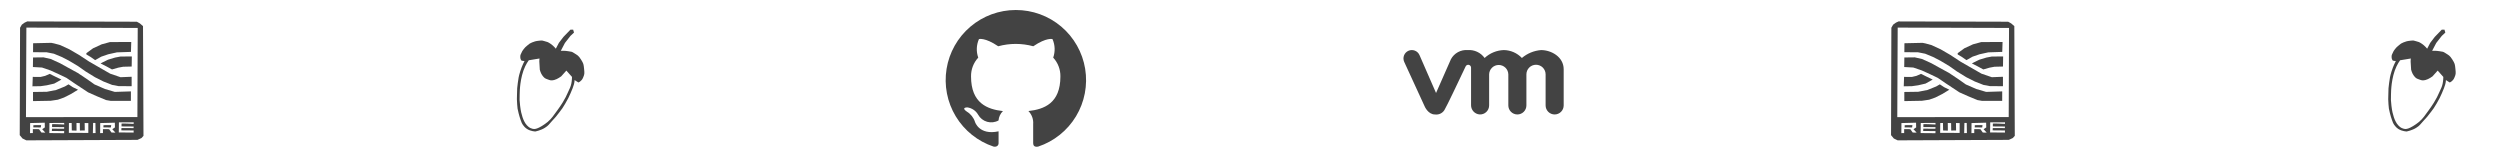 <svg width="749" height="48" viewBox="0 0 749 48" fill="none" xmlns="http://www.w3.org/2000/svg">
<path fill-rule="evenodd" clip-rule="evenodd" d="M6.011 8.304L6.544 7.381L7.401 6.766L8.16 6.42L40.998 6.507L41.893 7.002L42.845 7.821L42.987 40.707L42.39 41.355L41.198 41.907L7.891 42.046L6.737 41.489L5.91 40.489L6.011 8.304ZM7.783 35.091L41.166 35.068L41.261 8.372L7.902 8.27L7.783 35.091V35.091ZM14.778 39.867L19.212 39.906L19.233 39.275L15.538 39.241L15.575 38.553L19.203 38.568L19.233 38.092L15.6 38.062C15.6 38.062 15.591 37.304 15.6 37.213C15.61 37.122 19.237 37.304 19.237 37.304L19.227 36.828L14.815 36.845L14.778 39.867V39.867ZM35.59 39.679L40.025 39.719L40.046 39.087L36.35 39.054L36.387 38.366L40.016 38.381L40.045 37.905L36.412 37.875C36.412 37.875 36.403 37.117 36.413 37.025C36.422 36.934 40.049 37.117 40.049 37.117L40.04 36.64L35.628 36.658L35.59 39.679V39.679ZM20.651 36.861L20.628 39.798L26.46 39.825L26.464 36.873L25.367 36.858L25.398 39.079L23.936 39.107L23.906 36.879L22.912 36.845L22.934 39.135L21.509 39.09L21.468 36.852L20.651 36.861H20.651ZM27.893 36.844L27.823 39.879L28.64 39.866C28.64 39.866 28.611 36.896 28.588 36.848C28.564 36.801 27.893 36.844 27.893 36.844V36.844ZM9.025 36.871L8.999 39.881L9.842 39.862L9.84 38.679L11.685 38.703L12.406 39.715L13.578 39.724L12.642 38.718L13.439 38.168L13.402 36.757L9.025 36.871ZM30.025 36.871L29.999 39.881L30.842 39.862L30.84 38.679L32.685 38.703L33.406 39.715L34.578 39.724L33.642 38.718L34.439 38.168L34.402 36.757L30.025 36.871Z" fill="#434343"/>
<path fill-rule="evenodd" clip-rule="evenodd" d="M9.888 27.556L14.039 27.497L16.82 26.959L19.448 25.901L20.532 25.267L21.816 26.118L23.377 26.88L21.24 28.175L19.164 29.223L17.337 29.87L15.181 30.192L9.892 30.289L9.888 27.556ZM9.816 23.036L12.155 23.053L13.527 22.727L14.898 22.131L16.621 22.984L18.392 23.84L16.255 25.04L14.025 25.554L12.16 25.82L9.719 25.858L9.816 23.036Z" fill="#434343"/>
<path fill-rule="evenodd" clip-rule="evenodd" d="M9.859 20.079L12.583 20.231L15.134 21.107L17.686 22.269L19.914 23.332L22.199 24.894L24.389 26.341L26.407 27.672L29.081 28.857L31.785 29.98L33.214 30.228L39.213 30.227L39.221 27.381L34.403 27.533L31.462 26.668L28.33 25.303L25.871 23.574L23.241 21.826L20.545 20.356L17.971 18.933L15.209 17.684L13.032 17.184L9.9 17.219L9.859 20.079Z" fill="#434343"/>
<path fill-rule="evenodd" clip-rule="evenodd" d="M9.902 15.645L13.935 15.655L16.144 16.093L18.486 17.064L20.638 18.168L23.381 19.806L25.59 21.368L28.465 23.139L30.998 24.415L33.607 25.443L35.549 25.805L39.442 25.823L39.44 22.997L36.115 23.131L33.022 22.074L30.062 20.382L26.719 18.459L23.645 16.441L20.762 14.768L18.04 13.51L16.216 13.01L15.361 12.836L9.92 12.956L9.902 15.645Z" fill="#434343"/>
<path fill-rule="evenodd" clip-rule="evenodd" d="M39.451 19.934L39.494 16.907L36.074 16.943L34.479 17.247L32.383 17.876L30.749 18.676L30.134 19.018L31.845 19.872L33.559 20.805L35.444 20.267L36.892 19.997L39.451 19.934ZM39.233 15.546L39.324 12.574L35.595 12.592L32.924 12.61L30.463 13.277L27.869 14.476L25.87 15.941L25.884 16.318L27.141 17.061L28.512 18.013L30.34 16.975L32.416 16.264L35.044 15.685L39.233 15.546ZM10.004 37.501L9.984 38.168L12.224 38.185L12.319 37.493L10.004 37.501ZM31.003 37.501L30.984 38.168L33.224 38.185L33.319 37.493L31.003 37.501Z" fill="#434343"/>
<path fill-rule="evenodd" clip-rule="evenodd" d="M566.655 8.304L567.188 7.381L568.045 6.766L568.805 6.42L601.643 6.507L602.538 7.002L603.49 7.821L603.631 40.707L603.035 41.355L601.843 41.907L568.535 42.046L567.382 41.489L566.555 40.489L566.655 8.304ZM568.427 35.091L601.81 35.068L601.905 8.372L568.547 8.27L568.427 35.091V35.091ZM575.422 39.867L579.857 39.906L579.878 39.275L576.182 39.241L576.219 38.553L579.848 38.568L579.877 38.092L576.244 38.062C576.244 38.062 576.235 37.304 576.245 37.213C576.254 37.122 579.881 37.304 579.881 37.304L579.872 36.828L575.46 36.845L575.422 39.867V39.867ZM596.235 39.679L600.67 39.719L600.69 39.087L596.995 39.054L597.031 38.366L600.66 38.381L600.69 37.905L597.057 37.875C597.057 37.875 597.048 37.117 597.057 37.025C597.067 36.934 600.694 37.117 600.694 37.117L600.684 36.64L596.272 36.658L596.235 39.679V39.679ZM581.295 36.861L581.272 39.798L587.105 39.825L587.109 36.873L586.011 36.858L586.043 39.079L584.58 39.107L584.551 36.879L583.557 36.845L583.579 39.135L582.153 39.09L582.113 36.852L581.296 36.861H581.295ZM588.537 36.844L588.467 39.879L589.284 39.866C589.284 39.866 589.256 36.896 589.232 36.848C589.208 36.801 588.537 36.844 588.537 36.844V36.844ZM569.67 36.871L569.644 39.881L570.487 39.862L570.485 38.679L572.329 38.703L573.051 39.715L574.222 39.724L573.287 38.718L574.084 38.168L574.046 36.757L569.67 36.871ZM590.67 36.871L590.644 39.881L591.487 39.862L591.485 38.679L593.329 38.703L594.051 39.715L595.222 39.724L594.287 38.718L595.084 38.168L595.046 36.757L590.67 36.871Z" fill="#434343"/>
<path fill-rule="evenodd" clip-rule="evenodd" d="M570.532 27.556L574.684 27.497L577.464 26.959L580.092 25.901L581.177 25.267L582.46 26.118L584.022 26.88L581.884 28.175L579.808 29.223L577.982 29.87L575.826 30.192L570.537 30.289L570.532 27.556ZM570.461 23.036L572.8 23.053L574.171 22.727L575.542 22.131L577.265 22.984L579.036 23.84L576.9 25.04L574.67 25.554L572.805 25.82L570.363 25.858L570.461 23.036Z" fill="#434343"/>
<path fill-rule="evenodd" clip-rule="evenodd" d="M570.504 20.079L573.227 20.231L575.779 21.107L578.331 22.269L580.558 23.332L582.843 24.894L585.033 26.341L587.052 27.672L589.726 28.857L592.43 29.98L593.858 30.228L599.858 30.227L599.865 27.381L595.047 27.533L592.107 26.668L588.975 25.303L586.515 23.574L583.885 21.826L581.19 20.356L578.616 18.933L575.853 17.684L573.677 17.184L570.545 17.219L570.504 20.079Z" fill="#434343"/>
<path fill-rule="evenodd" clip-rule="evenodd" d="M570.547 15.645L574.58 15.655L576.789 16.093L579.131 17.064L581.283 18.168L584.025 19.806L586.234 21.368L589.11 23.139L591.642 24.415L594.251 25.443L596.194 25.805L600.086 25.823L600.084 22.997L596.76 23.131L593.666 22.074L590.706 20.382L587.363 18.459L584.29 16.441L581.407 14.768L578.685 13.51L576.861 13.01L576.005 12.836L570.565 12.956L570.547 15.645Z" fill="#434343"/>
<path fill-rule="evenodd" clip-rule="evenodd" d="M600.095 19.934L600.139 16.907L596.718 16.943L595.123 17.247L593.028 17.876L591.394 18.676L590.778 19.018L592.49 19.872L594.204 20.805L596.089 20.267L597.536 19.997L600.095 19.934ZM599.878 15.546L599.968 12.574L596.239 12.592L593.568 12.61L591.107 13.277L588.513 14.476L586.514 15.941L586.529 16.318L587.786 17.061L589.157 18.013L590.985 16.975L593.06 16.264L595.688 15.685L599.878 15.546ZM570.648 37.501L570.629 38.168L572.868 38.185L572.963 37.493L570.648 37.501ZM591.648 37.501L591.629 38.168L593.868 38.185L593.963 37.493L591.648 37.501Z" fill="#434343"/>
<path fill-rule="evenodd" clip-rule="evenodd" d="M304.318 3C299.332 3.001 294.509 4.775 290.712 8.006C286.915 11.237 284.391 15.713 283.592 20.634C282.793 25.555 283.77 30.6 286.35 34.866C288.93 39.133 292.943 42.342 297.673 43.92C298.723 44.115 299.173 43.47 299.173 42.915V39.345C293.338 40.605 292.108 36.525 292.108 36.525C291.697 35.239 290.834 34.147 289.678 33.45C287.773 32.16 289.828 32.175 289.828 32.175C290.493 32.269 291.128 32.514 291.684 32.891C292.241 33.268 292.704 33.767 293.038 34.35C293.619 35.392 294.59 36.161 295.737 36.487C296.885 36.813 298.115 36.671 299.158 36.09C299.242 35.026 299.711 34.029 300.478 33.285C295.828 32.745 290.923 30.945 290.923 22.905C290.889 20.817 291.662 18.796 293.083 17.265C292.44 15.456 292.515 13.47 293.293 11.715C293.293 11.715 295.048 11.145 299.068 13.86C302.505 12.922 306.13 12.922 309.568 13.86C313.573 11.145 315.328 11.715 315.328 11.715C316.105 13.47 316.18 15.456 315.538 17.265C316.958 18.796 317.732 20.817 317.698 22.905C317.698 30.975 312.793 32.745 308.113 33.27C308.614 33.778 309 34.388 309.246 35.058C309.492 35.728 309.591 36.443 309.538 37.155V42.915C309.538 43.605 309.913 44.13 311.038 43.92C315.773 42.34 319.79 39.124 322.37 34.85C324.949 30.576 325.921 25.523 325.113 20.597C324.304 15.671 321.766 11.194 317.955 7.969C314.145 4.745 309.31 2.983 304.318 3V3Z" fill="#434343"/>
<g clip-path="url(#clip0_608_3862)">
<path d="M468.479 25.154V20.754C468.479 17.031 464.756 15.002 461.711 15.002C459.592 15.167 457.578 15.996 455.957 17.37C455.258 16.634 454.419 16.044 453.489 15.637C452.559 15.23 451.557 15.014 450.542 15C448.402 15.073 446.36 15.915 444.789 17.37C444.217 16.573 443.45 15.937 442.561 15.522C441.672 15.107 440.692 14.927 439.713 15C438.703 14.922 437.692 15.139 436.802 15.624C435.913 16.109 435.183 16.842 434.702 17.733L430.238 27.861L425.279 16.5C425.014 15.894 424.52 15.418 423.906 15.175C423.291 14.931 422.605 14.941 421.997 15.201C421.689 15.333 421.411 15.525 421.178 15.766C420.946 16.007 420.764 16.292 420.644 16.605C420.523 16.918 420.467 17.251 420.478 17.586C420.489 17.92 420.567 18.25 420.707 18.554L426.852 31.922C426.852 31.922 427.868 34.292 429.897 34.292C430.521 34.384 431.157 34.268 431.708 33.962C432.258 33.657 432.693 33.178 432.944 32.6C433.412 31.895 436.965 24.425 439.106 19.895C439.189 19.72 439.329 19.579 439.503 19.494C439.677 19.41 439.874 19.387 440.063 19.429C440.252 19.472 440.42 19.578 440.541 19.729C440.662 19.88 440.727 20.067 440.727 20.261V31.491C440.718 32.19 440.974 32.866 441.442 33.385C441.911 33.903 442.559 34.225 443.255 34.286C443.625 34.31 443.996 34.259 444.345 34.134C444.694 34.01 445.014 33.815 445.285 33.561C445.555 33.308 445.771 33.002 445.919 32.662C446.066 32.322 446.142 31.955 446.142 31.584V22.277C446.16 21.525 446.47 20.81 447.008 20.285C447.545 19.76 448.267 19.465 449.019 19.465C449.77 19.465 450.492 19.76 451.03 20.285C451.567 20.81 451.878 21.525 451.895 22.277V31.584C451.895 32.302 452.18 32.991 452.688 33.499C453.196 34.007 453.884 34.292 454.602 34.292C455.32 34.292 456.009 34.007 456.517 33.499C457.025 32.991 457.31 32.302 457.31 31.584V22.277C457.31 21.514 457.613 20.782 458.153 20.242C458.692 19.703 459.424 19.4 460.187 19.4C460.95 19.4 461.682 19.703 462.221 20.242C462.761 20.782 463.064 21.514 463.064 22.277V31.584C463.064 32.302 463.349 32.991 463.857 33.499C464.365 34.007 465.053 34.292 465.771 34.292C466.489 34.292 467.178 34.007 467.686 33.499C468.194 32.991 468.479 32.302 468.479 31.584V25.154Z" fill="#434343"/>
</g>
<path fill-rule="evenodd" clip-rule="evenodd" d="M157.153 18.27C157.153 18.27 156.293 18.27 156.157 18.081C156.022 17.893 155.865 17.521 155.876 16.973C155.887 16.425 155.98 16.369 156.201 15.881C156.421 15.393 156.499 15.207 156.898 14.711C157.296 14.215 157.451 14.047 158.066 13.557C158.681 13.069 158.711 12.988 159.411 12.711C160.111 12.435 160.461 12.299 161.521 12.193C162.582 12.086 162.36 12.117 163.165 12.335C163.971 12.553 164.111 12.556 164.956 13.122C165.801 13.687 166.53 14.586 166.53 14.586L167.434 12.854L168.796 11.068L170.897 8.896L171.71 8.877L171.971 9.756L170.906 10.758L169.251 12.871L168.016 15.23C168.016 15.23 169.134 15.144 170.229 15.34C171.324 15.536 171.217 15.401 172.072 15.956C172.927 16.511 173.295 16.587 174.072 17.836C174.848 19.085 174.837 19.184 174.996 20.658C175.154 22.133 175.107 22.273 174.662 23.327C174.216 24.382 173.284 24.71 173.284 24.71L172.151 23.986C172.151 23.986 172.122 24.706 171.931 25.328C171.741 25.949 171.501 26.688 170.945 27.921C170.388 29.154 170.22 29.562 169.361 31.023C168.502 32.484 168.511 32.425 167.568 33.666C166.625 34.908 166.533 35.025 165.419 36.215C164.305 37.403 164.405 37.553 163.224 38.304C162.042 39.054 160.411 39.394 160.411 39.394C160.411 39.394 159.054 39.374 157.91 38.645C156.766 37.916 156.293 36.769 156.293 36.769C156.293 36.769 155.735 35.402 155.375 33.927C155.015 32.452 155.05 32.601 154.941 31.232C154.831 29.864 154.856 29.624 154.903 28.024C154.95 26.424 154.906 26.42 155.127 24.885C155.348 23.35 155.354 23.034 155.861 21.379C156.368 19.724 157.153 18.27 157.153 18.27V18.27ZM158.419 18.058C158.419 18.058 157.486 19.281 156.827 21.131C156.169 22.98 155.915 25.095 155.915 25.095C155.915 25.095 155.717 26.522 155.694 28.25C155.671 29.977 155.613 29.98 155.828 31.71C156.043 33.44 156.231 34.07 156.546 35.106C156.862 36.142 157.444 37.016 157.444 37.016C157.444 37.016 158.099 38.017 158.984 38.389C159.869 38.761 160.238 38.691 160.912 38.472C161.586 38.252 162.943 37.466 164.09 36.524C165.237 35.583 166.161 34.166 166.161 34.166C166.161 34.166 167.639 32.223 168.534 30.768C169.428 29.314 169.582 28.907 170.153 27.674C170.724 26.442 170.949 26.018 171.159 25.098C171.369 24.179 171.369 23.04 171.369 23.04L169.683 21.148L168.137 22.873C168.137 22.873 166.954 23.759 166.025 23.971C165.097 24.183 164.916 24.087 164.102 23.794C163.287 23.501 163.148 23.435 162.573 22.729C161.997 22.023 161.724 20.878 161.724 20.878C161.724 20.878 161.589 18.853 161.578 18.411C161.567 17.968 161.638 17.526 161.638 17.526L158.419 18.058Z" fill="#434343"/>
<path fill-rule="evenodd" clip-rule="evenodd" d="M717.801 18.27C717.801 18.27 716.941 18.27 716.806 18.081C716.67 17.893 716.513 17.521 716.524 16.973C716.535 16.425 716.629 16.369 716.849 15.881C717.07 15.393 717.148 15.207 717.546 14.711C717.944 14.215 718.1 14.047 718.714 13.557C719.329 13.069 719.359 12.988 720.059 12.711C720.76 12.435 721.109 12.299 722.17 12.193C723.23 12.086 723.008 12.117 723.814 12.335C724.619 12.553 724.759 12.556 725.604 13.122C726.45 13.687 727.179 14.586 727.179 14.586L728.083 12.854L729.445 11.068L731.546 8.896L732.358 8.877L732.619 9.756L731.555 10.758L729.9 12.871L728.664 15.23C728.664 15.23 729.783 15.144 730.878 15.34C731.973 15.536 731.865 15.401 732.72 15.956C733.575 16.511 733.944 16.587 734.72 17.836C735.497 19.085 735.486 19.184 735.644 20.658C735.803 22.133 735.756 22.273 735.31 23.327C734.865 24.382 733.932 24.71 733.932 24.71L732.799 23.986C732.799 23.986 732.77 24.706 732.58 25.328C732.389 25.949 732.15 26.688 731.593 27.921C731.037 29.154 730.868 29.562 730.009 31.023C729.151 32.484 729.159 32.425 728.217 33.666C727.274 34.908 727.182 35.025 726.068 36.215C724.954 37.403 725.054 37.553 723.872 38.304C722.69 39.054 721.06 39.394 721.06 39.394C721.06 39.394 719.703 39.374 718.559 38.645C717.415 37.916 716.941 36.769 716.941 36.769C716.941 36.769 716.384 35.402 716.023 33.927C715.663 32.452 715.699 32.601 715.589 31.232C715.48 29.864 715.505 29.624 715.552 28.024C715.599 26.424 715.554 26.42 715.775 24.885C715.996 23.35 716.003 23.034 716.51 21.379C717.016 19.724 717.801 18.27 717.801 18.27V18.27ZM719.068 18.058C719.068 18.058 718.134 19.281 717.476 21.131C716.818 22.98 716.564 25.095 716.564 25.095C716.564 25.095 716.365 26.522 716.343 28.25C716.32 29.977 716.262 29.98 716.477 31.71C716.692 33.44 716.879 34.07 717.195 35.106C717.51 36.142 718.093 37.016 718.093 37.016C718.093 37.016 718.747 38.017 719.632 38.389C720.517 38.761 720.887 38.691 721.561 38.472C722.235 38.252 723.591 37.466 724.738 36.524C725.886 35.583 726.809 34.166 726.809 34.166C726.809 34.166 728.288 32.223 729.182 30.768C730.077 29.314 730.231 28.907 730.802 27.674C731.372 26.442 731.598 26.018 731.808 25.098C732.018 24.179 732.018 23.04 732.018 23.04L730.332 21.148L728.785 22.873C728.785 22.873 727.602 23.759 726.674 23.971C725.746 24.183 725.564 24.087 724.75 23.794C723.936 23.501 723.797 23.435 723.221 22.729C722.645 22.023 722.372 20.878 722.372 20.878C722.372 20.878 722.238 18.853 722.226 18.411C722.215 17.968 722.287 17.526 722.287 17.526L719.068 18.058Z" fill="#434343"/>
<defs>
<clipPath id="clip0_608_3862">
<rect width="48" height="48" fill="white" transform="translate(420.48)"/>
</clipPath>
</defs>
</svg>
